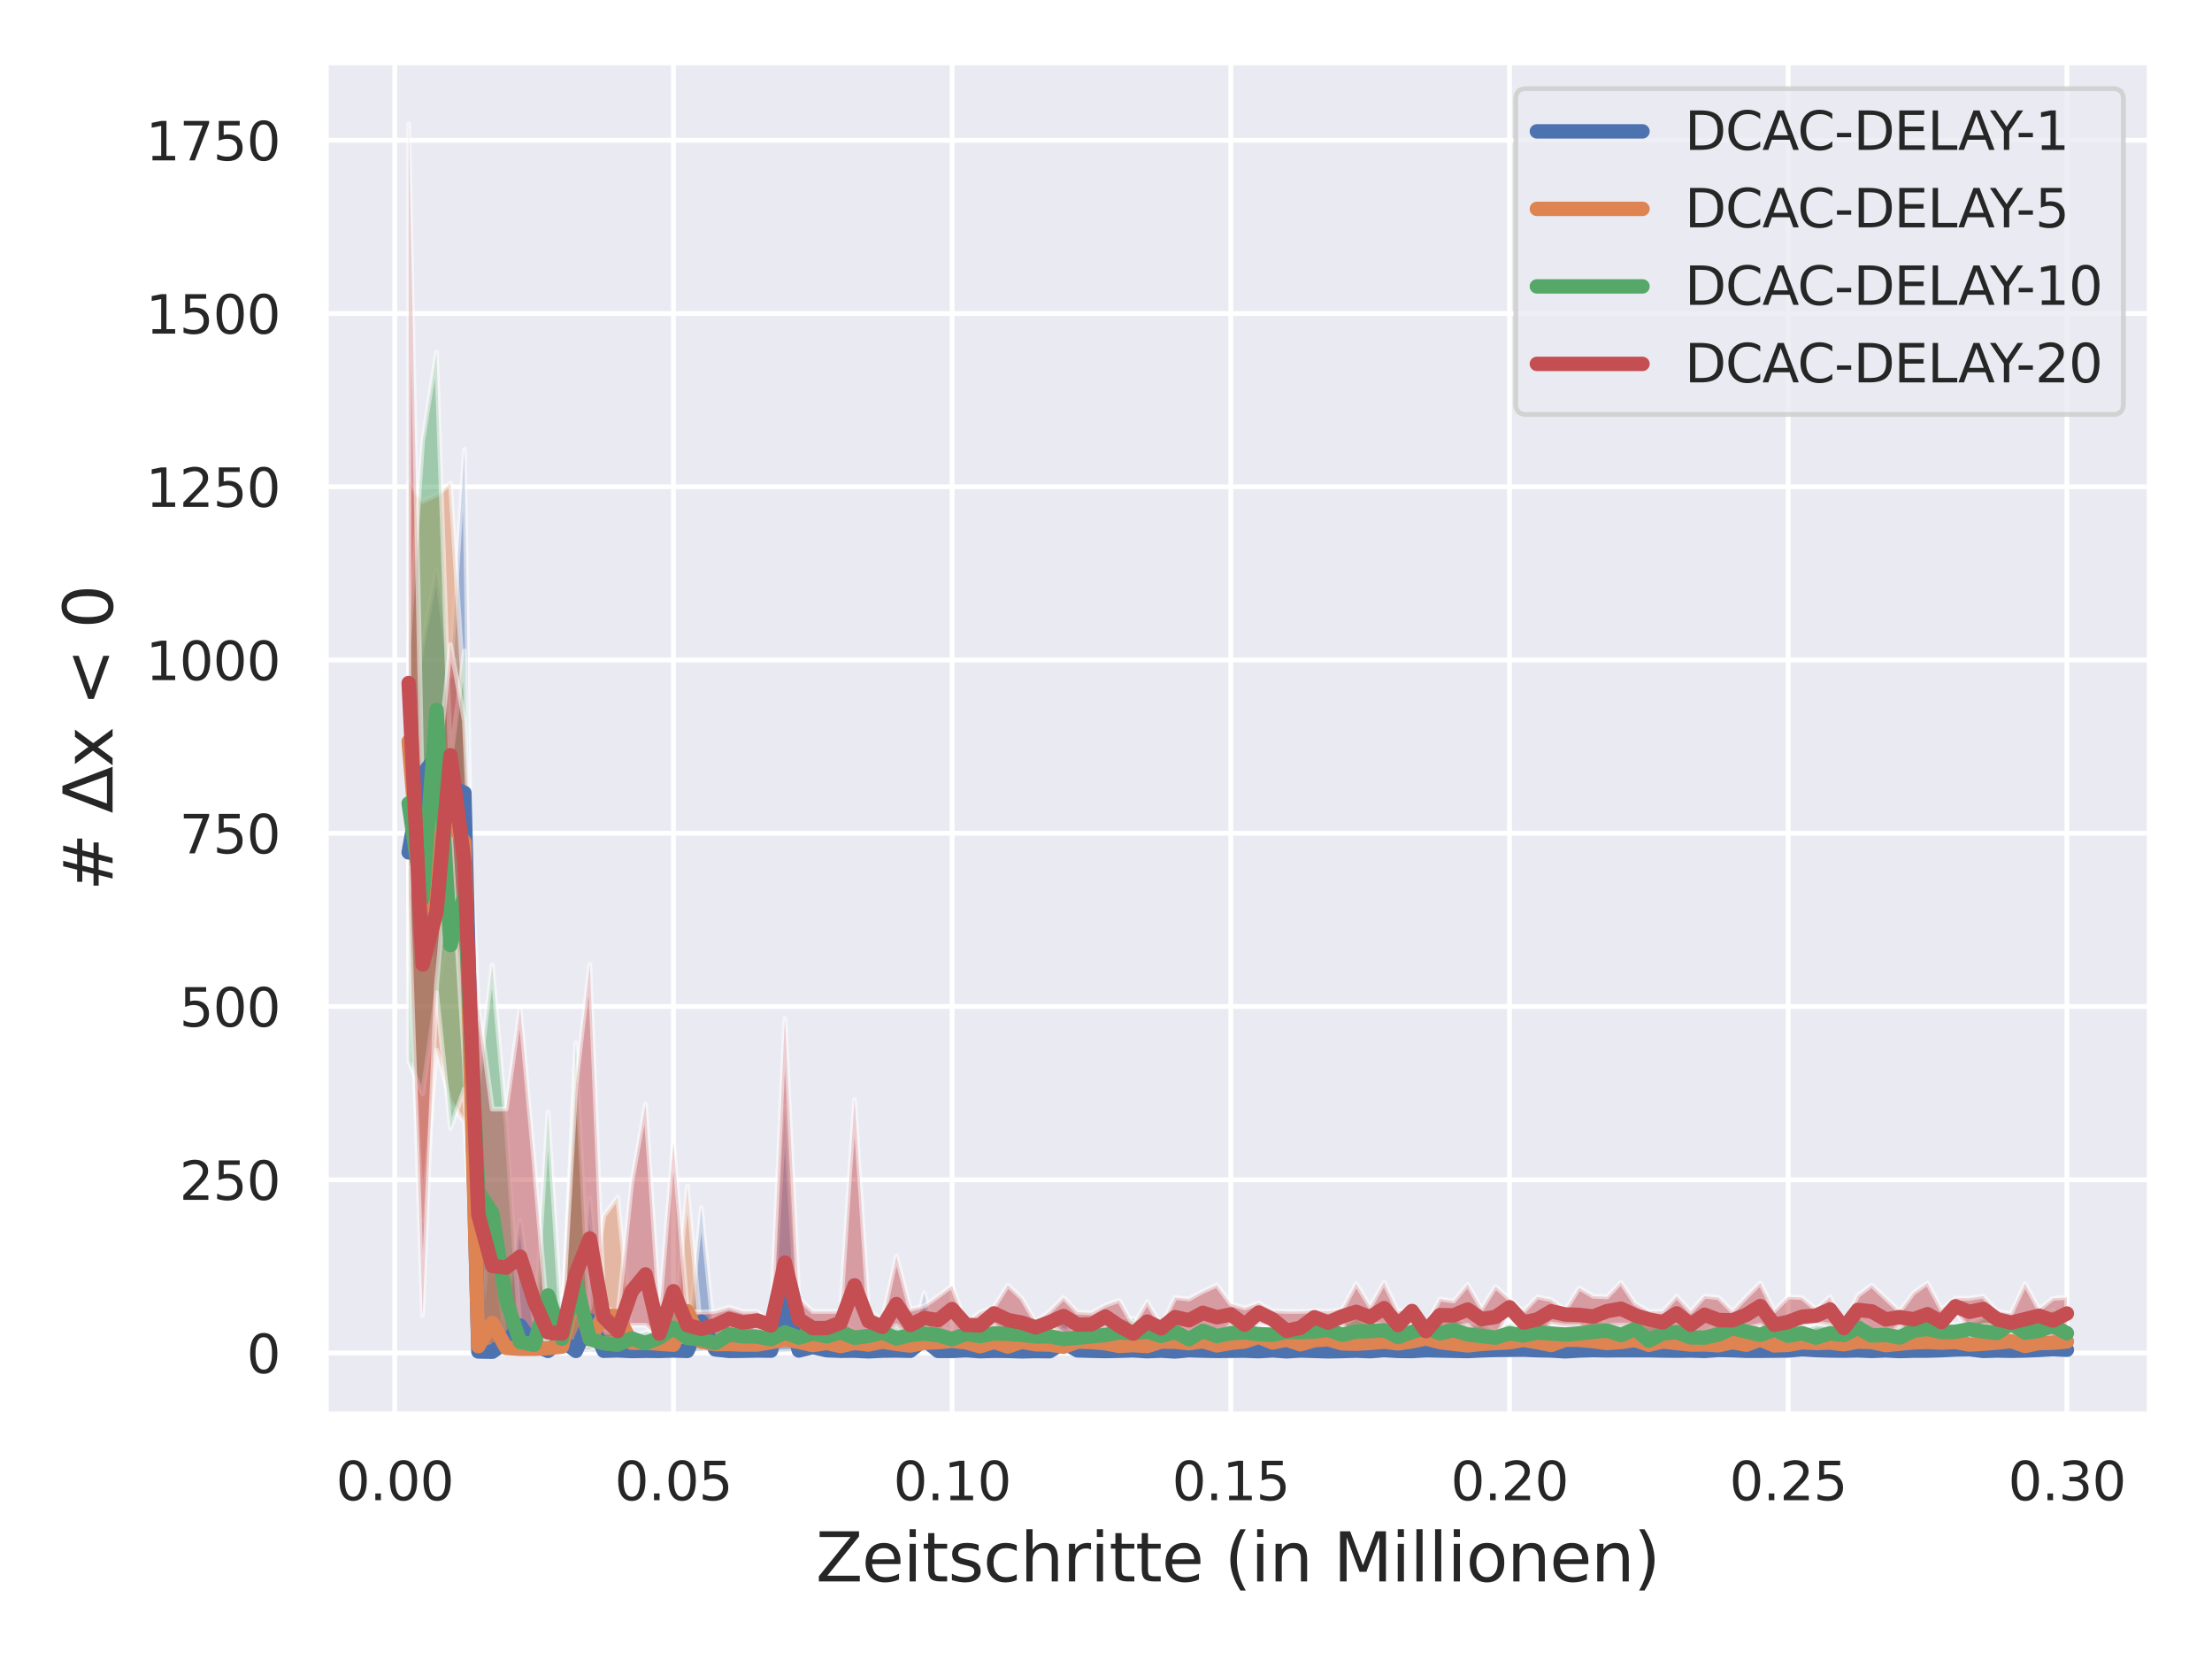<?xml version="1.0" encoding="utf-8" standalone="no"?>
<!DOCTYPE svg PUBLIC "-//W3C//DTD SVG 1.1//EN"
  "http://www.w3.org/Graphics/SVG/1.1/DTD/svg11.dtd">
<svg xmlns:xlink="http://www.w3.org/1999/xlink" width="460.8pt" height="345.6pt" viewBox="0 0 460.8 345.6" xmlns="http://www.w3.org/2000/svg" version="1.1">
 <defs>
  <style type="text/css">*{stroke-linejoin: round; stroke-linecap: butt}</style>
 </defs>
 <g id="figure_1">
  <g id="patch_1">
   <path d="M 0 345.6 
L 460.8 345.6 
L 460.8 0 
L 0 0 
z
" style="fill: #ffffff"/>
  </g>
  <g id="axes_1">
   <g id="patch_2">
    <path d="M 67.86 294.66 
L 447.84 294.66 
L 447.84 12.96 
L 67.86 12.96 
z
" style="fill: #eaeaf2"/>
   </g>
   <g id="matplotlib.axis_1">
    <g id="xtick_1">
     <g id="line2d_1">
      <path d="M 82.229 294.66 
L 82.229 12.96 
" clip-path="url(#pbe7bbb5319)" style="fill: none; stroke: #ffffff; stroke-linecap: round"/>
     </g>
     <g id="text_1">
      <!-- 0.00 -->
      <g style="fill: #262626" transform="translate(69.983 312.518)scale(0.11 -0.11)">
       <defs>
        <path id="DejaVuSans-30" d="M 2034 4250 
Q 1547 4250 1301 3770 
Q 1056 3291 1056 2328 
Q 1056 1369 1301 889 
Q 1547 409 2034 409 
Q 2525 409 2770 889 
Q 3016 1369 3016 2328 
Q 3016 3291 2770 3770 
Q 2525 4250 2034 4250 
z
M 2034 4750 
Q 2819 4750 3233 4129 
Q 3647 3509 3647 2328 
Q 3647 1150 3233 529 
Q 2819 -91 2034 -91 
Q 1250 -91 836 529 
Q 422 1150 422 2328 
Q 422 3509 836 4129 
Q 1250 4750 2034 4750 
z
" transform="scale(0.016)"/>
        <path id="DejaVuSans-2e" d="M 684 794 
L 1344 794 
L 1344 0 
L 684 0 
L 684 794 
z
" transform="scale(0.016)"/>
       </defs>
       <use xlink:href="#DejaVuSans-30"/>
       <use xlink:href="#DejaVuSans-2e" x="63.623"/>
       <use xlink:href="#DejaVuSans-30" x="95.41"/>
       <use xlink:href="#DejaVuSans-30" x="159.033"/>
      </g>
     </g>
    </g>
    <g id="xtick_2">
     <g id="line2d_2">
      <path d="M 140.286 294.66 
L 140.286 12.96 
" clip-path="url(#pbe7bbb5319)" style="fill: none; stroke: #ffffff; stroke-linecap: round"/>
     </g>
     <g id="text_2">
      <!-- 0.05 -->
      <g style="fill: #262626" transform="translate(128.039 312.518)scale(0.11 -0.11)">
       <defs>
        <path id="DejaVuSans-35" d="M 691 4666 
L 3169 4666 
L 3169 4134 
L 1269 4134 
L 1269 2991 
Q 1406 3038 1543 3061 
Q 1681 3084 1819 3084 
Q 2600 3084 3056 2656 
Q 3513 2228 3513 1497 
Q 3513 744 3044 326 
Q 2575 -91 1722 -91 
Q 1428 -91 1123 -41 
Q 819 9 494 109 
L 494 744 
Q 775 591 1075 516 
Q 1375 441 1709 441 
Q 2250 441 2565 725 
Q 2881 1009 2881 1497 
Q 2881 1984 2565 2268 
Q 2250 2553 1709 2553 
Q 1456 2553 1204 2497 
Q 953 2441 691 2322 
L 691 4666 
z
" transform="scale(0.016)"/>
       </defs>
       <use xlink:href="#DejaVuSans-30"/>
       <use xlink:href="#DejaVuSans-2e" x="63.623"/>
       <use xlink:href="#DejaVuSans-30" x="95.41"/>
       <use xlink:href="#DejaVuSans-35" x="159.033"/>
      </g>
     </g>
    </g>
    <g id="xtick_3">
     <g id="line2d_3">
      <path d="M 198.342 294.66 
L 198.342 12.96 
" clip-path="url(#pbe7bbb5319)" style="fill: none; stroke: #ffffff; stroke-linecap: round"/>
     </g>
     <g id="text_3">
      <!-- 0.10 -->
      <g style="fill: #262626" transform="translate(186.096 312.518)scale(0.11 -0.11)">
       <defs>
        <path id="DejaVuSans-31" d="M 794 531 
L 1825 531 
L 1825 4091 
L 703 3866 
L 703 4441 
L 1819 4666 
L 2450 4666 
L 2450 531 
L 3481 531 
L 3481 0 
L 794 0 
L 794 531 
z
" transform="scale(0.016)"/>
       </defs>
       <use xlink:href="#DejaVuSans-30"/>
       <use xlink:href="#DejaVuSans-2e" x="63.623"/>
       <use xlink:href="#DejaVuSans-31" x="95.41"/>
       <use xlink:href="#DejaVuSans-30" x="159.033"/>
      </g>
     </g>
    </g>
    <g id="xtick_4">
     <g id="line2d_4">
      <path d="M 256.399 294.66 
L 256.399 12.96 
" clip-path="url(#pbe7bbb5319)" style="fill: none; stroke: #ffffff; stroke-linecap: round"/>
     </g>
     <g id="text_4">
      <!-- 0.15 -->
      <g style="fill: #262626" transform="translate(244.152 312.518)scale(0.11 -0.11)">
       <use xlink:href="#DejaVuSans-30"/>
       <use xlink:href="#DejaVuSans-2e" x="63.623"/>
       <use xlink:href="#DejaVuSans-31" x="95.41"/>
       <use xlink:href="#DejaVuSans-35" x="159.033"/>
      </g>
     </g>
    </g>
    <g id="xtick_5">
     <g id="line2d_5">
      <path d="M 314.455 294.66 
L 314.455 12.96 
" clip-path="url(#pbe7bbb5319)" style="fill: none; stroke: #ffffff; stroke-linecap: round"/>
     </g>
     <g id="text_5">
      <!-- 0.20 -->
      <g style="fill: #262626" transform="translate(302.209 312.518)scale(0.11 -0.11)">
       <defs>
        <path id="DejaVuSans-32" d="M 1228 531 
L 3431 531 
L 3431 0 
L 469 0 
L 469 531 
Q 828 903 1448 1529 
Q 2069 2156 2228 2338 
Q 2531 2678 2651 2914 
Q 2772 3150 2772 3378 
Q 2772 3750 2511 3984 
Q 2250 4219 1831 4219 
Q 1534 4219 1204 4116 
Q 875 4013 500 3803 
L 500 4441 
Q 881 4594 1212 4672 
Q 1544 4750 1819 4750 
Q 2544 4750 2975 4387 
Q 3406 4025 3406 3419 
Q 3406 3131 3298 2873 
Q 3191 2616 2906 2266 
Q 2828 2175 2409 1742 
Q 1991 1309 1228 531 
z
" transform="scale(0.016)"/>
       </defs>
       <use xlink:href="#DejaVuSans-30"/>
       <use xlink:href="#DejaVuSans-2e" x="63.623"/>
       <use xlink:href="#DejaVuSans-32" x="95.41"/>
       <use xlink:href="#DejaVuSans-30" x="159.033"/>
      </g>
     </g>
    </g>
    <g id="xtick_6">
     <g id="line2d_6">
      <path d="M 372.512 294.66 
L 372.512 12.96 
" clip-path="url(#pbe7bbb5319)" style="fill: none; stroke: #ffffff; stroke-linecap: round"/>
     </g>
     <g id="text_6">
      <!-- 0.25 -->
      <g style="fill: #262626" transform="translate(360.266 312.518)scale(0.11 -0.11)">
       <use xlink:href="#DejaVuSans-30"/>
       <use xlink:href="#DejaVuSans-2e" x="63.623"/>
       <use xlink:href="#DejaVuSans-32" x="95.41"/>
       <use xlink:href="#DejaVuSans-35" x="159.033"/>
      </g>
     </g>
    </g>
    <g id="xtick_7">
     <g id="line2d_7">
      <path d="M 430.568 294.66 
L 430.568 12.96 
" clip-path="url(#pbe7bbb5319)" style="fill: none; stroke: #ffffff; stroke-linecap: round"/>
     </g>
     <g id="text_7">
      <!-- 0.30 -->
      <g style="fill: #262626" transform="translate(418.322 312.518)scale(0.11 -0.11)">
       <defs>
        <path id="DejaVuSans-33" d="M 2597 2516 
Q 3050 2419 3304 2112 
Q 3559 1806 3559 1356 
Q 3559 666 3084 287 
Q 2609 -91 1734 -91 
Q 1441 -91 1130 -33 
Q 819 25 488 141 
L 488 750 
Q 750 597 1062 519 
Q 1375 441 1716 441 
Q 2309 441 2620 675 
Q 2931 909 2931 1356 
Q 2931 1769 2642 2001 
Q 2353 2234 1838 2234 
L 1294 2234 
L 1294 2753 
L 1863 2753 
Q 2328 2753 2575 2939 
Q 2822 3125 2822 3475 
Q 2822 3834 2567 4026 
Q 2313 4219 1838 4219 
Q 1578 4219 1281 4162 
Q 984 4106 628 3988 
L 628 4550 
Q 988 4650 1302 4700 
Q 1616 4750 1894 4750 
Q 2613 4750 3031 4423 
Q 3450 4097 3450 3541 
Q 3450 3153 3228 2886 
Q 3006 2619 2597 2516 
z
" transform="scale(0.016)"/>
       </defs>
       <use xlink:href="#DejaVuSans-30"/>
       <use xlink:href="#DejaVuSans-2e" x="63.623"/>
       <use xlink:href="#DejaVuSans-33" x="95.41"/>
       <use xlink:href="#DejaVuSans-30" x="159.033"/>
      </g>
     </g>
    </g>
    <g id="text_8">
     <!-- Zeitschritte (in Millionen) -->
     <g style="fill: #262626" transform="translate(169.935 329.444)scale(0.14 -0.14)">
      <defs>
       <path id="DejaVuSans-5a" d="M 359 4666 
L 4025 4666 
L 4025 4184 
L 1075 531 
L 4097 531 
L 4097 0 
L 288 0 
L 288 481 
L 3238 4134 
L 359 4134 
L 359 4666 
z
" transform="scale(0.016)"/>
       <path id="DejaVuSans-65" d="M 3597 1894 
L 3597 1613 
L 953 1613 
Q 991 1019 1311 708 
Q 1631 397 2203 397 
Q 2534 397 2845 478 
Q 3156 559 3463 722 
L 3463 178 
Q 3153 47 2828 -22 
Q 2503 -91 2169 -91 
Q 1331 -91 842 396 
Q 353 884 353 1716 
Q 353 2575 817 3079 
Q 1281 3584 2069 3584 
Q 2775 3584 3186 3129 
Q 3597 2675 3597 1894 
z
M 3022 2063 
Q 3016 2534 2758 2815 
Q 2500 3097 2075 3097 
Q 1594 3097 1305 2825 
Q 1016 2553 972 2059 
L 3022 2063 
z
" transform="scale(0.016)"/>
       <path id="DejaVuSans-69" d="M 603 3500 
L 1178 3500 
L 1178 0 
L 603 0 
L 603 3500 
z
M 603 4863 
L 1178 4863 
L 1178 4134 
L 603 4134 
L 603 4863 
z
" transform="scale(0.016)"/>
       <path id="DejaVuSans-74" d="M 1172 4494 
L 1172 3500 
L 2356 3500 
L 2356 3053 
L 1172 3053 
L 1172 1153 
Q 1172 725 1289 603 
Q 1406 481 1766 481 
L 2356 481 
L 2356 0 
L 1766 0 
Q 1100 0 847 248 
Q 594 497 594 1153 
L 594 3053 
L 172 3053 
L 172 3500 
L 594 3500 
L 594 4494 
L 1172 4494 
z
" transform="scale(0.016)"/>
       <path id="DejaVuSans-73" d="M 2834 3397 
L 2834 2853 
Q 2591 2978 2328 3040 
Q 2066 3103 1784 3103 
Q 1356 3103 1142 2972 
Q 928 2841 928 2578 
Q 928 2378 1081 2264 
Q 1234 2150 1697 2047 
L 1894 2003 
Q 2506 1872 2764 1633 
Q 3022 1394 3022 966 
Q 3022 478 2636 193 
Q 2250 -91 1575 -91 
Q 1294 -91 989 -36 
Q 684 19 347 128 
L 347 722 
Q 666 556 975 473 
Q 1284 391 1588 391 
Q 1994 391 2212 530 
Q 2431 669 2431 922 
Q 2431 1156 2273 1281 
Q 2116 1406 1581 1522 
L 1381 1569 
Q 847 1681 609 1914 
Q 372 2147 372 2553 
Q 372 3047 722 3315 
Q 1072 3584 1716 3584 
Q 2034 3584 2315 3537 
Q 2597 3491 2834 3397 
z
" transform="scale(0.016)"/>
       <path id="DejaVuSans-63" d="M 3122 3366 
L 3122 2828 
Q 2878 2963 2633 3030 
Q 2388 3097 2138 3097 
Q 1578 3097 1268 2742 
Q 959 2388 959 1747 
Q 959 1106 1268 751 
Q 1578 397 2138 397 
Q 2388 397 2633 464 
Q 2878 531 3122 666 
L 3122 134 
Q 2881 22 2623 -34 
Q 2366 -91 2075 -91 
Q 1284 -91 818 406 
Q 353 903 353 1747 
Q 353 2603 823 3093 
Q 1294 3584 2113 3584 
Q 2378 3584 2631 3529 
Q 2884 3475 3122 3366 
z
" transform="scale(0.016)"/>
       <path id="DejaVuSans-68" d="M 3513 2113 
L 3513 0 
L 2938 0 
L 2938 2094 
Q 2938 2591 2744 2837 
Q 2550 3084 2163 3084 
Q 1697 3084 1428 2787 
Q 1159 2491 1159 1978 
L 1159 0 
L 581 0 
L 581 4863 
L 1159 4863 
L 1159 2956 
Q 1366 3272 1645 3428 
Q 1925 3584 2291 3584 
Q 2894 3584 3203 3211 
Q 3513 2838 3513 2113 
z
" transform="scale(0.016)"/>
       <path id="DejaVuSans-72" d="M 2631 2963 
Q 2534 3019 2420 3045 
Q 2306 3072 2169 3072 
Q 1681 3072 1420 2755 
Q 1159 2438 1159 1844 
L 1159 0 
L 581 0 
L 581 3500 
L 1159 3500 
L 1159 2956 
Q 1341 3275 1631 3429 
Q 1922 3584 2338 3584 
Q 2397 3584 2469 3576 
Q 2541 3569 2628 3553 
L 2631 2963 
z
" transform="scale(0.016)"/>
       <path id="DejaVuSans-20" transform="scale(0.016)"/>
       <path id="DejaVuSans-28" d="M 1984 4856 
Q 1566 4138 1362 3434 
Q 1159 2731 1159 2009 
Q 1159 1288 1364 580 
Q 1569 -128 1984 -844 
L 1484 -844 
Q 1016 -109 783 600 
Q 550 1309 550 2009 
Q 550 2706 781 3412 
Q 1013 4119 1484 4856 
L 1984 4856 
z
" transform="scale(0.016)"/>
       <path id="DejaVuSans-6e" d="M 3513 2113 
L 3513 0 
L 2938 0 
L 2938 2094 
Q 2938 2591 2744 2837 
Q 2550 3084 2163 3084 
Q 1697 3084 1428 2787 
Q 1159 2491 1159 1978 
L 1159 0 
L 581 0 
L 581 3500 
L 1159 3500 
L 1159 2956 
Q 1366 3272 1645 3428 
Q 1925 3584 2291 3584 
Q 2894 3584 3203 3211 
Q 3513 2838 3513 2113 
z
" transform="scale(0.016)"/>
       <path id="DejaVuSans-4d" d="M 628 4666 
L 1569 4666 
L 2759 1491 
L 3956 4666 
L 4897 4666 
L 4897 0 
L 4281 0 
L 4281 4097 
L 3078 897 
L 2444 897 
L 1241 4097 
L 1241 0 
L 628 0 
L 628 4666 
z
" transform="scale(0.016)"/>
       <path id="DejaVuSans-6c" d="M 603 4863 
L 1178 4863 
L 1178 0 
L 603 0 
L 603 4863 
z
" transform="scale(0.016)"/>
       <path id="DejaVuSans-6f" d="M 1959 3097 
Q 1497 3097 1228 2736 
Q 959 2375 959 1747 
Q 959 1119 1226 758 
Q 1494 397 1959 397 
Q 2419 397 2687 759 
Q 2956 1122 2956 1747 
Q 2956 2369 2687 2733 
Q 2419 3097 1959 3097 
z
M 1959 3584 
Q 2709 3584 3137 3096 
Q 3566 2609 3566 1747 
Q 3566 888 3137 398 
Q 2709 -91 1959 -91 
Q 1206 -91 779 398 
Q 353 888 353 1747 
Q 353 2609 779 3096 
Q 1206 3584 1959 3584 
z
" transform="scale(0.016)"/>
       <path id="DejaVuSans-29" d="M 513 4856 
L 1013 4856 
Q 1481 4119 1714 3412 
Q 1947 2706 1947 2009 
Q 1947 1309 1714 600 
Q 1481 -109 1013 -844 
L 513 -844 
Q 928 -128 1133 580 
Q 1338 1288 1338 2009 
Q 1338 2731 1133 3434 
Q 928 4138 513 4856 
z
" transform="scale(0.016)"/>
      </defs>
      <use xlink:href="#DejaVuSans-5a"/>
      <use xlink:href="#DejaVuSans-65" x="68.506"/>
      <use xlink:href="#DejaVuSans-69" x="130.029"/>
      <use xlink:href="#DejaVuSans-74" x="157.812"/>
      <use xlink:href="#DejaVuSans-73" x="197.021"/>
      <use xlink:href="#DejaVuSans-63" x="249.121"/>
      <use xlink:href="#DejaVuSans-68" x="304.102"/>
      <use xlink:href="#DejaVuSans-72" x="367.48"/>
      <use xlink:href="#DejaVuSans-69" x="408.594"/>
      <use xlink:href="#DejaVuSans-74" x="436.377"/>
      <use xlink:href="#DejaVuSans-74" x="475.586"/>
      <use xlink:href="#DejaVuSans-65" x="514.795"/>
      <use xlink:href="#DejaVuSans-20" x="576.318"/>
      <use xlink:href="#DejaVuSans-28" x="608.105"/>
      <use xlink:href="#DejaVuSans-69" x="647.119"/>
      <use xlink:href="#DejaVuSans-6e" x="674.902"/>
      <use xlink:href="#DejaVuSans-20" x="738.281"/>
      <use xlink:href="#DejaVuSans-4d" x="770.068"/>
      <use xlink:href="#DejaVuSans-69" x="856.348"/>
      <use xlink:href="#DejaVuSans-6c" x="884.131"/>
      <use xlink:href="#DejaVuSans-6c" x="911.914"/>
      <use xlink:href="#DejaVuSans-69" x="939.697"/>
      <use xlink:href="#DejaVuSans-6f" x="967.48"/>
      <use xlink:href="#DejaVuSans-6e" x="1028.662"/>
      <use xlink:href="#DejaVuSans-65" x="1092.041"/>
      <use xlink:href="#DejaVuSans-6e" x="1153.564"/>
      <use xlink:href="#DejaVuSans-29" x="1216.943"/>
     </g>
    </g>
   </g>
   <g id="matplotlib.axis_2">
    <g id="ytick_1">
     <g id="line2d_8">
      <path d="M 67.86 281.855 
L 447.84 281.855 
" clip-path="url(#pbe7bbb5319)" style="fill: none; stroke: #ffffff; stroke-linecap: round"/>
     </g>
     <g id="text_9">
      <!-- 0 -->
      <g style="fill: #262626" transform="translate(51.361 286.035)scale(0.11 -0.11)">
       <use xlink:href="#DejaVuSans-30"/>
      </g>
     </g>
    </g>
    <g id="ytick_2">
     <g id="line2d_9">
      <path d="M 67.86 245.766 
L 447.84 245.766 
" clip-path="url(#pbe7bbb5319)" style="fill: none; stroke: #ffffff; stroke-linecap: round"/>
     </g>
     <g id="text_10">
      <!-- 250 -->
      <g style="fill: #262626" transform="translate(37.364 249.945)scale(0.11 -0.11)">
       <use xlink:href="#DejaVuSans-32"/>
       <use xlink:href="#DejaVuSans-35" x="63.623"/>
       <use xlink:href="#DejaVuSans-30" x="127.246"/>
      </g>
     </g>
    </g>
    <g id="ytick_3">
     <g id="line2d_10">
      <path d="M 67.86 209.677 
L 447.84 209.677 
" clip-path="url(#pbe7bbb5319)" style="fill: none; stroke: #ffffff; stroke-linecap: round"/>
     </g>
     <g id="text_11">
      <!-- 500 -->
      <g style="fill: #262626" transform="translate(37.364 213.856)scale(0.11 -0.11)">
       <use xlink:href="#DejaVuSans-35"/>
       <use xlink:href="#DejaVuSans-30" x="63.623"/>
       <use xlink:href="#DejaVuSans-30" x="127.246"/>
      </g>
     </g>
    </g>
    <g id="ytick_4">
     <g id="line2d_11">
      <path d="M 67.86 173.587 
L 447.84 173.587 
" clip-path="url(#pbe7bbb5319)" style="fill: none; stroke: #ffffff; stroke-linecap: round"/>
     </g>
     <g id="text_12">
      <!-- 750 -->
      <g style="fill: #262626" transform="translate(37.364 177.766)scale(0.11 -0.11)">
       <defs>
        <path id="DejaVuSans-37" d="M 525 4666 
L 3525 4666 
L 3525 4397 
L 1831 0 
L 1172 0 
L 2766 4134 
L 525 4134 
L 525 4666 
z
" transform="scale(0.016)"/>
       </defs>
       <use xlink:href="#DejaVuSans-37"/>
       <use xlink:href="#DejaVuSans-35" x="63.623"/>
       <use xlink:href="#DejaVuSans-30" x="127.246"/>
      </g>
     </g>
    </g>
    <g id="ytick_5">
     <g id="line2d_12">
      <path d="M 67.86 137.498 
L 447.84 137.498 
" clip-path="url(#pbe7bbb5319)" style="fill: none; stroke: #ffffff; stroke-linecap: round"/>
     </g>
     <g id="text_13">
      <!-- 1000 -->
      <g style="fill: #262626" transform="translate(30.365 141.677)scale(0.11 -0.11)">
       <use xlink:href="#DejaVuSans-31"/>
       <use xlink:href="#DejaVuSans-30" x="63.623"/>
       <use xlink:href="#DejaVuSans-30" x="127.246"/>
       <use xlink:href="#DejaVuSans-30" x="190.869"/>
      </g>
     </g>
    </g>
    <g id="ytick_6">
     <g id="line2d_13">
      <path d="M 67.86 101.408 
L 447.84 101.408 
" clip-path="url(#pbe7bbb5319)" style="fill: none; stroke: #ffffff; stroke-linecap: round"/>
     </g>
     <g id="text_14">
      <!-- 1250 -->
      <g style="fill: #262626" transform="translate(30.365 105.587)scale(0.11 -0.11)">
       <use xlink:href="#DejaVuSans-31"/>
       <use xlink:href="#DejaVuSans-32" x="63.623"/>
       <use xlink:href="#DejaVuSans-35" x="127.246"/>
       <use xlink:href="#DejaVuSans-30" x="190.869"/>
      </g>
     </g>
    </g>
    <g id="ytick_7">
     <g id="line2d_14">
      <path d="M 67.86 65.319 
L 447.84 65.319 
" clip-path="url(#pbe7bbb5319)" style="fill: none; stroke: #ffffff; stroke-linecap: round"/>
     </g>
     <g id="text_15">
      <!-- 1500 -->
      <g style="fill: #262626" transform="translate(30.365 69.498)scale(0.11 -0.11)">
       <use xlink:href="#DejaVuSans-31"/>
       <use xlink:href="#DejaVuSans-35" x="63.623"/>
       <use xlink:href="#DejaVuSans-30" x="127.246"/>
       <use xlink:href="#DejaVuSans-30" x="190.869"/>
      </g>
     </g>
    </g>
    <g id="ytick_8">
     <g id="line2d_15">
      <path d="M 67.86 29.229 
L 447.84 29.229 
" clip-path="url(#pbe7bbb5319)" style="fill: none; stroke: #ffffff; stroke-linecap: round"/>
     </g>
     <g id="text_16">
      <!-- 1750 -->
      <g style="fill: #262626" transform="translate(30.365 33.408)scale(0.11 -0.11)">
       <use xlink:href="#DejaVuSans-31"/>
       <use xlink:href="#DejaVuSans-37" x="63.623"/>
       <use xlink:href="#DejaVuSans-35" x="127.246"/>
       <use xlink:href="#DejaVuSans-30" x="190.869"/>
      </g>
     </g>
    </g>
    <g id="text_17">
     <!-- # Δx &lt; 0 -->
     <g style="fill: #262626" transform="translate(23.453 185.601)rotate(-90)scale(0.14 -0.14)">
      <defs>
       <path id="DejaVuSans-23" d="M 3272 2816 
L 2363 2816 
L 2100 1772 
L 3016 1772 
L 3272 2816 
z
M 2803 4594 
L 2478 3297 
L 3391 3297 
L 3719 4594 
L 4219 4594 
L 3897 3297 
L 4872 3297 
L 4872 2816 
L 3775 2816 
L 3519 1772 
L 4513 1772 
L 4513 1294 
L 3397 1294 
L 3072 0 
L 2572 0 
L 2894 1294 
L 1978 1294 
L 1656 0 
L 1153 0 
L 1478 1294 
L 494 1294 
L 494 1772 
L 1594 1772 
L 1856 2816 
L 850 2816 
L 850 3297 
L 1978 3297 
L 2297 4594 
L 2803 4594 
z
" transform="scale(0.016)"/>
       <path id="DejaVuSans-394" d="M 2188 4044 
L 906 525 
L 3472 525 
L 2188 4044 
z
M 50 0 
L 1831 4666 
L 2547 4666 
L 4325 0 
L 50 0 
z
" transform="scale(0.016)"/>
       <path id="DejaVuSans-78" d="M 3513 3500 
L 2247 1797 
L 3578 0 
L 2900 0 
L 1881 1375 
L 863 0 
L 184 0 
L 1544 1831 
L 300 3500 
L 978 3500 
L 1906 2253 
L 2834 3500 
L 3513 3500 
z
" transform="scale(0.016)"/>
       <path id="DejaVuSans-3c" d="M 4684 3150 
L 1459 2003 
L 4684 863 
L 4684 294 
L 678 1747 
L 678 2266 
L 4684 3719 
L 4684 3150 
z
" transform="scale(0.016)"/>
      </defs>
      <use xlink:href="#DejaVuSans-23"/>
      <use xlink:href="#DejaVuSans-20" x="83.789"/>
      <use xlink:href="#DejaVuSans-394" x="115.576"/>
      <use xlink:href="#DejaVuSans-78" x="183.984"/>
      <use xlink:href="#DejaVuSans-20" x="243.164"/>
      <use xlink:href="#DejaVuSans-3c" x="274.951"/>
      <use xlink:href="#DejaVuSans-20" x="358.74"/>
      <use xlink:href="#DejaVuSans-30" x="390.527"/>
     </g>
    </g>
   </g>
   <g id="PolyCollection_1">
    <defs>
     <path id="m782dc5c9d1" d="M 85.132 -136.79 
L 85.132 -192.512 
L 88.035 -211.423 
L 90.937 -226.869 
L 93.84 -204.782 
L 96.743 -251.987 
L 99.646 -64.178 
L 102.549 -64.178 
L 105.452 -73.417 
L 108.354 -91.461 
L 111.257 -70.529 
L 114.16 -64.322 
L 117.063 -75.726 
L 119.966 -64.466 
L 122.869 -96.081 
L 125.771 -64.466 
L 128.674 -64.611 
L 131.577 -64.466 
L 134.48 -64.322 
L 137.383 -64.466 
L 140.286 -64.755 
L 143.188 -64.322 
L 146.091 -94.06 
L 148.994 -64.755 
L 151.897 -64.178 
L 154.8 -64.322 
L 157.702 -64.466 
L 160.605 -64.755 
L 163.508 -115.28 
L 166.411 -64.466 
L 169.314 -67.931 
L 172.217 -64.611 
L 175.119 -64.611 
L 178.022 -64.466 
L 180.925 -64.178 
L 183.828 -64.466 
L 186.731 -64.466 
L 189.634 -64.466 
L 192.536 -76.304 
L 195.439 -64.322 
L 198.342 -64.322 
L 201.245 -64.611 
L 204.148 -64.322 
L 207.051 -64.466 
L 209.953 -64.611 
L 212.856 -64.466 
L 215.759 -64.322 
L 218.662 -64.322 
L 221.565 -72.406 
L 224.467 -64.466 
L 227.37 -64.322 
L 230.273 -64.322 
L 233.176 -64.466 
L 236.079 -64.466 
L 238.982 -64.322 
L 241.884 -64.322 
L 244.787 -64.466 
L 247.69 -64.466 
L 250.593 -64.322 
L 253.496 -64.611 
L 256.399 -64.466 
L 259.301 -64.466 
L 262.204 -64.322 
L 265.107 -64.755 
L 268.01 -64.322 
L 270.913 -64.466 
L 273.816 -64.322 
L 276.718 -64.322 
L 279.621 -64.322 
L 282.524 -64.611 
L 285.427 -64.178 
L 288.33 -64.466 
L 291.233 -64.611 
L 294.135 -64.611 
L 297.038 -64.611 
L 299.941 -64.899 
L 302.844 -64.466 
L 305.747 -64.466 
L 308.649 -64.466 
L 311.552 -64.755 
L 314.455 -64.755 
L 317.358 -64.611 
L 320.261 -64.755 
L 323.164 -64.611 
L 326.066 -64.322 
L 328.969 -64.466 
L 331.872 -65.044 
L 334.775 -64.611 
L 337.678 -64.611 
L 340.581 -64.899 
L 343.483 -64.466 
L 346.386 -64.466 
L 349.289 -64.611 
L 352.192 -64.755 
L 355.095 -64.322 
L 357.998 -64.755 
L 360.9 -64.322 
L 363.803 -64.466 
L 366.706 -64.322 
L 369.609 -64.611 
L 372.512 -64.611 
L 375.414 -65.332 
L 378.317 -64.611 
L 381.22 -64.611 
L 384.123 -64.466 
L 387.026 -64.611 
L 389.929 -64.466 
L 392.831 -64.611 
L 395.734 -64.466 
L 398.637 -64.322 
L 401.54 -64.322 
L 404.443 -64.755 
L 407.346 -65.044 
L 410.248 -64.899 
L 413.151 -64.322 
L 416.054 -64.466 
L 418.957 -64.466 
L 421.86 -64.466 
L 424.763 -64.611 
L 427.665 -64.899 
L 430.568 -64.755 
L 430.568 -64.178 
L 430.568 -64.178 
L 427.665 -64.322 
L 424.763 -64.178 
L 421.86 -64.033 
L 418.957 -64.033 
L 416.054 -63.889 
L 413.151 -64.033 
L 410.248 -64.322 
L 407.346 -64.033 
L 404.443 -64.178 
L 401.54 -64.033 
L 398.637 -64.033 
L 395.734 -63.745 
L 392.831 -64.033 
L 389.929 -64.033 
L 387.026 -63.889 
L 384.123 -64.033 
L 381.22 -64.033 
L 378.317 -64.178 
L 375.414 -64.178 
L 372.512 -64.033 
L 369.609 -64.033 
L 366.706 -64.033 
L 363.803 -64.033 
L 360.9 -64.322 
L 357.998 -64.033 
L 355.095 -63.889 
L 352.192 -63.889 
L 349.289 -64.033 
L 346.386 -64.178 
L 343.483 -64.178 
L 340.581 -64.178 
L 337.678 -64.033 
L 334.775 -64.033 
L 331.872 -64.033 
L 328.969 -64.033 
L 326.066 -63.889 
L 323.164 -64.033 
L 320.261 -64.178 
L 317.358 -64.178 
L 314.455 -64.178 
L 311.552 -64.178 
L 308.649 -64.033 
L 305.747 -63.889 
L 302.844 -64.033 
L 299.941 -63.889 
L 297.038 -64.033 
L 294.135 -63.889 
L 291.233 -64.033 
L 288.33 -64.178 
L 285.427 -64.033 
L 282.524 -64.033 
L 279.621 -64.033 
L 276.718 -63.889 
L 273.816 -64.033 
L 270.913 -64.178 
L 268.01 -63.889 
L 265.107 -64.033 
L 262.204 -63.889 
L 259.301 -64.178 
L 256.399 -64.033 
L 253.496 -63.889 
L 250.593 -64.033 
L 247.69 -64.178 
L 244.787 -63.889 
L 241.884 -64.033 
L 238.982 -63.889 
L 236.079 -64.033 
L 233.176 -64.033 
L 230.273 -63.889 
L 227.37 -64.178 
L 224.467 -64.178 
L 221.565 -64.033 
L 218.662 -64.033 
L 215.759 -64.033 
L 212.856 -63.889 
L 209.953 -63.889 
L 207.051 -64.033 
L 204.148 -64.033 
L 201.245 -64.033 
L 198.342 -63.889 
L 195.439 -64.033 
L 192.536 -64.033 
L 189.634 -64.033 
L 186.731 -64.033 
L 183.828 -64.033 
L 180.925 -63.889 
L 178.022 -64.033 
L 175.119 -63.889 
L 172.217 -64.033 
L 169.314 -64.033 
L 166.411 -64.178 
L 163.508 -64.033 
L 160.605 -64.033 
L 157.702 -63.889 
L 154.8 -64.033 
L 151.897 -64.178 
L 148.994 -64.322 
L 146.091 -64.178 
L 143.188 -64.033 
L 140.286 -64.033 
L 137.383 -63.889 
L 134.48 -64.033 
L 131.577 -64.033 
L 128.674 -64.033 
L 125.771 -64.033 
L 122.869 -64.033 
L 119.966 -64.033 
L 117.063 -64.033 
L 114.16 -64.033 
L 111.257 -64.178 
L 108.354 -63.889 
L 105.452 -63.889 
L 102.549 -63.889 
L 99.646 -64.033 
L 96.743 -140.687 
L 93.84 -154.257 
L 90.937 -138.955 
L 88.035 -168.26 
L 85.132 -136.79 
z
" style="stroke: #ffffff; stroke-opacity: 0.5"/>
    </defs>
    <g clip-path="url(#pbe7bbb5319)">
     <use xlink:href="#m782dc5c9d1" x="0" y="345.6" style="fill: #4c72b0; fill-opacity: 0.5; stroke: #ffffff; stroke-opacity: 0.5"/>
    </g>
   </g>
   <g id="PolyCollection_2">
    <defs>
     <path id="mce1496844f" d="M 85.132 -144.729 
L 85.132 -245.202 
L 88.035 -241.16 
L 90.937 -242.46 
L 93.84 -244.914 
L 96.743 -199.152 
L 99.646 -67.498 
L 102.549 -89.873 
L 105.452 -65.188 
L 108.354 -65.188 
L 111.257 -65.188 
L 114.16 -65.188 
L 117.063 -65.91 
L 119.966 -123.797 
L 122.869 -73.128 
L 125.771 -92.327 
L 128.674 -96.225 
L 131.577 -67.353 
L 134.48 -66.632 
L 137.383 -66.632 
L 140.286 -65.91 
L 143.188 -98.535 
L 146.091 -67.353 
L 148.994 -65.91 
L 151.897 -65.91 
L 154.8 -67.498 
L 157.702 -66.054 
L 160.605 -66.632 
L 163.508 -67.353 
L 166.411 -67.353 
L 169.314 -66.632 
L 172.217 -66.199 
L 175.119 -66.632 
L 178.022 -66.92 
L 180.925 -66.632 
L 183.828 -66.776 
L 186.731 -66.776 
L 189.634 -65.91 
L 192.536 -67.642 
L 195.439 -67.353 
L 198.342 -66.776 
L 201.245 -66.776 
L 204.148 -65.766 
L 207.051 -66.199 
L 209.953 -66.054 
L 212.856 -66.776 
L 215.759 -66.92 
L 218.662 -65.91 
L 221.565 -65.91 
L 224.467 -66.632 
L 227.37 -67.065 
L 230.273 -66.054 
L 233.176 -66.632 
L 236.079 -66.632 
L 238.982 -65.91 
L 241.884 -66.776 
L 244.787 -67.498 
L 247.69 -66.632 
L 250.593 -67.642 
L 253.496 -66.632 
L 256.399 -67.065 
L 259.301 -67.498 
L 262.204 -68.653 
L 265.107 -66.776 
L 268.01 -67.642 
L 270.913 -66.487 
L 273.816 -67.065 
L 276.718 -67.353 
L 279.621 -66.776 
L 282.524 -66.054 
L 285.427 -66.776 
L 288.33 -66.776 
L 291.233 -66.487 
L 294.135 -67.498 
L 297.038 -68.075 
L 299.941 -67.642 
L 302.844 -66.776 
L 305.747 -66.632 
L 308.649 -66.054 
L 311.552 -66.776 
L 314.455 -67.353 
L 317.358 -67.642 
L 320.261 -66.776 
L 323.164 -65.91 
L 326.066 -67.209 
L 328.969 -68.22 
L 331.872 -66.776 
L 334.775 -66.054 
L 337.678 -67.787 
L 340.581 -66.92 
L 343.483 -65.91 
L 346.386 -66.776 
L 349.289 -66.92 
L 352.192 -66.632 
L 355.095 -66.054 
L 357.998 -66.054 
L 360.9 -66.776 
L 363.803 -66.054 
L 366.706 -67.065 
L 369.609 -65.91 
L 372.512 -66.054 
L 375.414 -66.632 
L 378.317 -66.776 
L 381.22 -66.776 
L 384.123 -66.054 
L 387.026 -66.632 
L 389.929 -66.776 
L 392.831 -66.054 
L 395.734 -66.632 
L 398.637 -66.632 
L 401.54 -66.92 
L 404.443 -66.632 
L 407.346 -67.498 
L 410.248 -66.054 
L 413.151 -67.642 
L 416.054 -66.92 
L 418.957 -67.065 
L 421.86 -65.332 
L 424.763 -66.054 
L 427.665 -67.209 
L 430.568 -67.065 
L 430.568 -65.332 
L 430.568 -65.332 
L 427.665 -65.188 
L 424.763 -65.332 
L 421.86 -65.188 
L 418.957 -65.332 
L 416.054 -64.466 
L 413.151 -64.466 
L 410.248 -65.188 
L 407.346 -65.332 
L 404.443 -65.188 
L 401.54 -65.188 
L 398.637 -65.332 
L 395.734 -65.188 
L 392.831 -64.466 
L 389.929 -65.332 
L 387.026 -65.91 
L 384.123 -65.188 
L 381.22 -64.899 
L 378.317 -65.188 
L 375.414 -65.188 
L 372.512 -64.611 
L 369.609 -65.188 
L 366.706 -66.054 
L 363.803 -64.466 
L 360.9 -65.188 
L 357.998 -65.188 
L 355.095 -65.188 
L 352.192 -64.466 
L 349.289 -65.188 
L 346.386 -65.188 
L 343.483 -64.611 
L 340.581 -65.188 
L 337.678 -65.188 
L 334.775 -65.332 
L 331.872 -65.91 
L 328.969 -65.188 
L 326.066 -65.766 
L 323.164 -64.899 
L 320.261 -65.188 
L 317.358 -65.188 
L 314.455 -65.188 
L 311.552 -64.466 
L 308.649 -64.466 
L 305.747 -64.466 
L 302.844 -64.466 
L 299.941 -65.188 
L 297.038 -65.91 
L 294.135 -65.188 
L 291.233 -65.188 
L 288.33 -65.188 
L 285.427 -65.188 
L 282.524 -65.188 
L 279.621 -64.611 
L 276.718 -66.054 
L 273.816 -65.188 
L 270.913 -65.188 
L 268.01 -64.611 
L 265.107 -65.188 
L 262.204 -65.621 
L 259.301 -65.188 
L 256.399 -64.466 
L 253.496 -64.466 
L 250.593 -65.188 
L 247.69 -65.188 
L 244.787 -65.188 
L 241.884 -65.332 
L 238.982 -64.466 
L 236.079 -64.466 
L 233.176 -63.745 
L 230.273 -65.188 
L 227.37 -64.466 
L 224.467 -65.332 
L 221.565 -64.466 
L 218.662 -64.611 
L 215.759 -63.745 
L 212.856 -65.188 
L 209.953 -64.466 
L 207.051 -65.91 
L 204.148 -64.466 
L 201.245 -65.332 
L 198.342 -65.188 
L 195.439 -65.332 
L 192.536 -64.466 
L 189.634 -64.466 
L 186.731 -65.188 
L 183.828 -65.188 
L 180.925 -64.466 
L 178.022 -64.611 
L 175.119 -63.745 
L 172.217 -65.188 
L 169.314 -64.611 
L 166.411 -65.188 
L 163.508 -65.91 
L 160.605 -65.477 
L 157.702 -64.466 
L 154.8 -64.466 
L 151.897 -65.188 
L 148.994 -65.188 
L 146.091 -65.188 
L 143.188 -65.188 
L 140.286 -64.466 
L 137.383 -64.466 
L 134.48 -65.188 
L 131.577 -65.188 
L 128.674 -64.466 
L 125.771 -65.91 
L 122.869 -64.466 
L 119.966 -65.188 
L 117.063 -64.466 
L 114.16 -64.466 
L 111.257 -64.466 
L 108.354 -64.466 
L 105.452 -63.889 
L 102.549 -63.745 
L 99.646 -63.745 
L 96.743 -111.816 
L 93.84 -116.002 
L 90.937 -126.829 
L 88.035 -91.317 
L 85.132 -144.729 
z
" style="stroke: #ffffff; stroke-opacity: 0.5"/>
    </defs>
    <g clip-path="url(#pbe7bbb5319)">
     <use xlink:href="#mce1496844f" x="0" y="345.6" style="fill: #dd8452; fill-opacity: 0.5; stroke: #ffffff; stroke-opacity: 0.5"/>
    </g>
   </g>
   <g id="PolyCollection_3">
    <defs>
     <path id="m87aec1da8f" d="M 85.132 -124.519 
L 85.132 -211.278 
L 88.035 -253.72 
L 90.937 -272.197 
L 93.84 -187.026 
L 96.743 -209.979 
L 99.646 -120.044 
L 102.549 -144.585 
L 105.452 -111.527 
L 108.354 -68.075 
L 111.257 -66.632 
L 114.16 -113.981 
L 117.063 -68.075 
L 119.966 -128.417 
L 122.869 -68.075 
L 125.771 -68.075 
L 128.674 -68.075 
L 131.577 -67.209 
L 134.48 -68.075 
L 137.383 -68.075 
L 140.286 -76.592 
L 143.188 -68.075 
L 146.091 -68.075 
L 148.994 -66.632 
L 151.897 -68.508 
L 154.8 -68.075 
L 157.702 -68.075 
L 160.605 -69.519 
L 163.508 -69.519 
L 166.411 -69.663 
L 169.314 -69.663 
L 172.217 -68.075 
L 175.119 -70.962 
L 178.022 -68.075 
L 180.925 -68.075 
L 183.828 -69.519 
L 186.731 -69.519 
L 189.634 -68.22 
L 192.536 -69.519 
L 195.439 -69.519 
L 198.342 -68.075 
L 201.245 -68.075 
L 204.148 -68.364 
L 207.051 -68.22 
L 209.953 -69.519 
L 212.856 -68.075 
L 215.759 -69.519 
L 218.662 -69.519 
L 221.565 -68.364 
L 224.467 -68.075 
L 227.37 -68.22 
L 230.273 -70.962 
L 233.176 -70.674 
L 236.079 -70.962 
L 238.982 -69.519 
L 241.884 -69.808 
L 244.787 -69.519 
L 247.69 -68.075 
L 250.593 -69.519 
L 253.496 -68.22 
L 256.399 -69.519 
L 259.301 -68.075 
L 262.204 -68.508 
L 265.107 -69.663 
L 268.01 -69.808 
L 270.913 -69.663 
L 273.816 -69.519 
L 276.718 -69.952 
L 279.621 -69.519 
L 282.524 -71.251 
L 285.427 -69.663 
L 288.33 -69.808 
L 291.233 -68.797 
L 294.135 -69.519 
L 297.038 -69.663 
L 299.941 -69.663 
L 302.844 -71.251 
L 305.747 -69.519 
L 308.649 -69.808 
L 311.552 -68.22 
L 314.455 -69.808 
L 317.358 -68.653 
L 320.261 -70.385 
L 323.164 -69.519 
L 326.066 -68.22 
L 328.969 -68.364 
L 331.872 -71.251 
L 334.775 -69.663 
L 337.678 -69.952 
L 340.581 -69.952 
L 343.483 -69.519 
L 346.386 -69.519 
L 349.289 -69.519 
L 352.192 -68.22 
L 355.095 -68.075 
L 357.998 -69.808 
L 360.9 -69.519 
L 363.803 -69.519 
L 366.706 -68.22 
L 369.609 -69.519 
L 372.512 -68.22 
L 375.414 -68.364 
L 378.317 -69.519 
L 381.22 -69.663 
L 384.123 -68.075 
L 387.026 -71.396 
L 389.929 -68.508 
L 392.831 -68.075 
L 395.734 -69.663 
L 398.637 -69.663 
L 401.54 -71.107 
L 404.443 -69.519 
L 407.346 -69.663 
L 410.248 -69.808 
L 413.151 -71.251 
L 416.054 -70.962 
L 418.957 -71.107 
L 421.86 -69.663 
L 424.763 -70.529 
L 427.665 -72.695 
L 430.568 -69.519 
L 430.568 -66.776 
L 430.568 -66.776 
L 427.665 -68.075 
L 424.763 -66.776 
L 421.86 -65.477 
L 418.957 -68.075 
L 416.054 -66.632 
L 413.151 -65.188 
L 410.248 -68.075 
L 407.346 -66.632 
L 404.443 -66.632 
L 401.54 -66.632 
L 398.637 -66.632 
L 395.734 -65.188 
L 392.831 -66.632 
L 389.929 -66.632 
L 387.026 -68.075 
L 384.123 -66.632 
L 381.22 -66.632 
L 378.317 -65.188 
L 375.414 -66.776 
L 372.512 -66.632 
L 369.609 -67.642 
L 366.706 -66.632 
L 363.803 -67.065 
L 360.9 -68.075 
L 357.998 -65.188 
L 355.095 -65.188 
L 352.192 -66.632 
L 349.289 -66.632 
L 346.386 -65.188 
L 343.483 -65.188 
L 340.581 -66.632 
L 337.678 -65.477 
L 334.775 -66.632 
L 331.872 -65.188 
L 328.969 -66.487 
L 326.066 -66.632 
L 323.164 -66.632 
L 320.261 -65.188 
L 317.358 -65.188 
L 314.455 -66.632 
L 311.552 -65.188 
L 308.649 -65.188 
L 305.747 -66.632 
L 302.844 -65.332 
L 299.941 -66.632 
L 297.038 -66.632 
L 294.135 -66.632 
L 291.233 -65.188 
L 288.33 -66.632 
L 285.427 -66.776 
L 282.524 -66.632 
L 279.621 -65.188 
L 276.718 -66.776 
L 273.816 -67.065 
L 270.913 -66.776 
L 268.01 -66.632 
L 265.107 -66.632 
L 262.204 -66.632 
L 259.301 -67.931 
L 256.399 -66.632 
L 253.496 -65.188 
L 250.593 -68.075 
L 247.69 -65.188 
L 244.787 -66.632 
L 241.884 -65.188 
L 238.982 -67.209 
L 236.079 -65.188 
L 233.176 -65.188 
L 230.273 -65.188 
L 227.37 -65.188 
L 224.467 -65.188 
L 221.565 -63.745 
L 218.662 -65.188 
L 215.759 -65.188 
L 212.856 -66.632 
L 209.953 -66.632 
L 207.051 -66.632 
L 204.148 -66.632 
L 201.245 -66.632 
L 198.342 -63.745 
L 195.439 -66.343 
L 192.536 -66.632 
L 189.634 -66.487 
L 186.731 -65.332 
L 183.828 -66.632 
L 180.925 -65.188 
L 178.022 -65.188 
L 175.119 -66.632 
L 172.217 -66.632 
L 169.314 -65.188 
L 166.411 -65.188 
L 163.508 -66.632 
L 160.605 -65.188 
L 157.702 -66.632 
L 154.8 -65.188 
L 151.897 -66.632 
L 148.994 -63.889 
L 146.091 -65.044 
L 143.188 -65.188 
L 140.286 -65.332 
L 137.383 -65.332 
L 134.48 -65.188 
L 131.577 -66.632 
L 128.674 -63.745 
L 125.771 -63.745 
L 122.869 -65.332 
L 119.966 -65.188 
L 117.063 -65.188 
L 114.16 -65.188 
L 111.257 -63.745 
L 108.354 -65.188 
L 105.452 -63.745 
L 102.549 -65.188 
L 99.646 -65.188 
L 96.743 -118.745 
L 93.84 -110.517 
L 90.937 -138.811 
L 88.035 -117.734 
L 85.132 -124.519 
z
" style="stroke: #ffffff; stroke-opacity: 0.5"/>
    </defs>
    <g clip-path="url(#pbe7bbb5319)">
     <use xlink:href="#m87aec1da8f" x="0" y="345.6" style="fill: #55a868; fill-opacity: 0.5; stroke: #ffffff; stroke-opacity: 0.5"/>
    </g>
   </g>
   <g id="PolyCollection_4">
    <defs>
     <path id="m122dbdc894" d="M 85.132 -159.021 
L 85.132 -319.835 
L 88.035 -176.632 
L 90.937 -182.551 
L 93.84 -211.278 
L 96.743 -195.399 
L 99.646 -135.923 
L 102.549 -114.559 
L 105.452 -114.559 
L 108.354 -135.635 
L 111.257 -103.587 
L 114.16 -69.519 
L 117.063 -69.519 
L 119.966 -119.611 
L 122.869 -144.729 
L 125.771 -73.994 
L 128.674 -71.251 
L 131.577 -99.112 
L 134.48 -115.569 
L 137.383 -72.406 
L 140.286 -107.629 
L 143.188 -72.406 
L 146.091 -72.262 
L 148.994 -72.406 
L 151.897 -73.272 
L 154.8 -72.406 
L 157.702 -72.406 
L 160.605 -69.663 
L 163.508 -133.469 
L 166.411 -75.149 
L 169.314 -72.406 
L 172.217 -72.406 
L 175.119 -72.406 
L 178.022 -116.58 
L 180.925 -72.55 
L 183.828 -70.674 
L 186.731 -83.955 
L 189.634 -72.839 
L 192.536 -73.561 
L 195.439 -75.582 
L 198.342 -77.747 
L 201.245 -69.808 
L 204.148 -72.262 
L 207.051 -73.272 
L 209.953 -77.892 
L 212.856 -75.149 
L 215.759 -70.241 
L 218.662 -72.406 
L 221.565 -75.293 
L 224.467 -72.262 
L 227.37 -72.117 
L 230.273 -73.705 
L 233.176 -74.716 
L 236.079 -69.519 
L 238.982 -74.427 
L 241.884 -69.519 
L 244.787 -75.293 
L 247.69 -75.004 
L 250.593 -76.592 
L 253.496 -77.892 
L 256.399 -73.994 
L 259.301 -73.128 
L 262.204 -74.138 
L 265.107 -72.55 
L 268.01 -72.406 
L 270.913 -72.406 
L 273.816 -72.55 
L 276.718 -72.406 
L 279.621 -72.839 
L 282.524 -78.18 
L 285.427 -73.417 
L 288.33 -78.469 
L 291.233 -72.406 
L 294.135 -72.839 
L 297.038 -69.519 
L 299.941 -75.004 
L 302.844 -74.571 
L 305.747 -78.036 
L 308.649 -72.983 
L 311.552 -77.603 
L 314.455 -75.004 
L 317.358 -72.406 
L 320.261 -75.438 
L 323.164 -74.86 
L 326.066 -72.695 
L 328.969 -77.314 
L 331.872 -75.582 
L 334.775 -75.438 
L 337.678 -78.469 
L 340.581 -74.138 
L 343.483 -72.406 
L 346.386 -72.406 
L 349.289 -75.582 
L 352.192 -72.406 
L 355.095 -75.582 
L 357.998 -75.293 
L 360.9 -72.406 
L 363.803 -75.438 
L 366.706 -78.325 
L 369.609 -72.55 
L 372.512 -75.438 
L 375.414 -75.293 
L 378.317 -72.839 
L 381.22 -75.438 
L 384.123 -69.663 
L 387.026 -75.726 
L 389.929 -77.892 
L 392.831 -75.149 
L 395.734 -72.406 
L 398.637 -76.304 
L 401.54 -78.325 
L 404.443 -72.839 
L 407.346 -75.149 
L 410.248 -75.149 
L 413.151 -75.582 
L 416.054 -72.406 
L 418.957 -71.973 
L 421.86 -78.18 
L 424.763 -72.839 
L 427.665 -75.149 
L 430.568 -75.293 
L 430.568 -68.508 
L 430.568 -68.508 
L 427.665 -66.487 
L 424.763 -69.375 
L 421.86 -66.632 
L 418.957 -69.23 
L 416.054 -69.375 
L 413.151 -69.519 
L 410.248 -68.508 
L 407.346 -72.406 
L 404.443 -66.632 
L 401.54 -69.375 
L 398.637 -66.632 
L 395.734 -69.519 
L 392.831 -66.632 
L 389.929 -66.632 
L 387.026 -69.519 
L 384.123 -66.632 
L 381.22 -69.519 
L 378.317 -69.952 
L 375.414 -69.519 
L 372.512 -66.632 
L 369.609 -66.92 
L 366.706 -69.519 
L 363.803 -68.941 
L 360.9 -68.364 
L 357.998 -66.632 
L 355.095 -66.92 
L 352.192 -66.632 
L 349.289 -66.632 
L 346.386 -66.632 
L 343.483 -66.632 
L 340.581 -69.519 
L 337.678 -69.519 
L 334.775 -69.375 
L 331.872 -66.632 
L 328.969 -69.375 
L 326.066 -69.375 
L 323.164 -69.808 
L 320.261 -66.632 
L 317.358 -66.776 
L 314.455 -72.406 
L 311.552 -66.632 
L 308.649 -66.632 
L 305.747 -69.519 
L 302.844 -69.086 
L 299.941 -66.776 
L 297.038 -66.632 
L 294.135 -72.406 
L 291.233 -66.776 
L 288.33 -69.519 
L 285.427 -69.663 
L 282.524 -66.776 
L 279.621 -69.519 
L 276.718 -69.375 
L 273.816 -69.519 
L 270.913 -63.745 
L 268.01 -66.054 
L 265.107 -69.375 
L 262.204 -69.952 
L 259.301 -66.632 
L 256.399 -69.519 
L 253.496 -66.632 
L 250.593 -69.23 
L 247.69 -66.632 
L 244.787 -66.632 
L 241.884 -66.632 
L 238.982 -66.632 
L 236.079 -66.632 
L 233.176 -66.487 
L 230.273 -69.23 
L 227.37 -66.632 
L 224.467 -67.498 
L 221.565 -67.642 
L 218.662 -69.519 
L 215.759 -66.632 
L 212.856 -66.632 
L 209.953 -66.632 
L 207.051 -69.519 
L 204.148 -66.632 
L 201.245 -69.519 
L 198.342 -66.632 
L 195.439 -66.632 
L 192.536 -69.519 
L 189.634 -66.632 
L 186.731 -69.375 
L 183.828 -66.632 
L 180.925 -66.776 
L 178.022 -66.632 
L 175.119 -66.632 
L 172.217 -66.632 
L 169.314 -63.745 
L 166.411 -66.632 
L 163.508 -67.931 
L 160.605 -69.23 
L 157.702 -68.797 
L 154.8 -66.632 
L 151.897 -69.519 
L 148.994 -66.632 
L 146.091 -66.632 
L 143.188 -66.632 
L 140.286 -63.745 
L 137.383 -66.632 
L 134.48 -69.519 
L 131.577 -69.519 
L 128.674 -66.632 
L 125.771 -66.632 
L 122.869 -66.632 
L 119.966 -66.632 
L 117.063 -63.745 
L 114.16 -66.632 
L 111.257 -66.632 
L 108.354 -66.632 
L 105.452 -63.745 
L 102.549 -63.745 
L 99.646 -66.632 
L 96.743 -124.664 
L 93.84 -171.436 
L 90.937 -140.399 
L 88.035 -71.54 
L 85.132 -159.021 
z
" style="stroke: #ffffff; stroke-opacity: 0.5"/>
    </defs>
    <g clip-path="url(#pbe7bbb5319)">
     <use xlink:href="#m122dbdc894" x="0" y="345.6" style="fill: #c44e52; fill-opacity: 0.5; stroke: #ffffff; stroke-opacity: 0.5"/>
    </g>
   </g>
   <g id="line2d_16">
    <path d="M 85.132 177.571 
L 88.035 161.345 
L 90.937 157.534 
L 93.84 163.857 
L 96.743 165.157 
L 99.646 281.538 
L 102.549 281.596 
L 105.452 279.575 
L 108.354 276.139 
L 111.257 280.123 
L 114.16 281.422 
L 117.063 279.17 
L 119.966 281.422 
L 122.869 275.013 
L 125.771 281.394 
L 128.674 281.307 
L 131.577 281.451 
L 134.48 281.394 
L 137.383 281.422 
L 140.286 281.336 
L 143.188 281.422 
L 146.091 275.302 
L 148.994 281.105 
L 151.897 281.422 
L 154.8 281.394 
L 157.702 281.336 
L 160.605 281.365 
L 163.508 271.231 
L 166.411 281.336 
L 169.314 280.614 
L 172.217 281.278 
L 175.119 281.394 
L 178.022 281.365 
L 180.925 281.509 
L 183.828 281.365 
L 186.731 281.336 
L 189.634 281.394 
L 192.536 279.026 
L 195.439 281.422 
L 198.342 281.422 
L 201.245 281.278 
L 204.148 281.48 
L 207.051 281.394 
L 209.953 281.422 
L 212.856 281.509 
L 215.759 281.451 
L 218.662 281.48 
L 221.565 279.661 
L 224.467 281.307 
L 227.37 281.394 
L 230.273 281.451 
L 233.176 281.394 
L 236.079 281.307 
L 238.982 281.48 
L 241.884 281.365 
L 244.787 281.538 
L 247.69 281.278 
L 250.593 281.365 
L 253.496 281.422 
L 256.399 281.394 
L 259.301 281.365 
L 262.204 281.48 
L 265.107 281.307 
L 268.01 281.509 
L 270.913 281.336 
L 273.816 281.422 
L 276.718 281.509 
L 279.621 281.451 
L 282.524 281.365 
L 285.427 281.48 
L 288.33 281.249 
L 291.233 281.422 
L 294.135 281.451 
L 297.038 281.278 
L 299.941 281.336 
L 302.844 281.394 
L 305.747 281.451 
L 308.649 281.307 
L 311.552 281.22 
L 314.455 281.191 
L 317.358 281.163 
L 320.261 281.278 
L 323.164 281.336 
L 326.066 281.509 
L 328.969 281.336 
L 331.872 281.249 
L 334.775 281.307 
L 337.678 281.278 
L 340.581 281.278 
L 343.483 281.278 
L 346.386 281.336 
L 349.289 281.365 
L 352.192 281.336 
L 355.095 281.422 
L 357.998 281.22 
L 360.9 281.278 
L 363.803 281.394 
L 366.706 281.394 
L 369.609 281.365 
L 372.512 281.336 
L 375.414 281.076 
L 378.317 281.249 
L 381.22 281.336 
L 384.123 281.365 
L 387.026 281.307 
L 389.929 281.422 
L 392.831 281.307 
L 395.734 281.451 
L 398.637 281.365 
L 401.54 281.365 
L 404.443 281.278 
L 407.346 281.134 
L 410.248 281.076 
L 413.151 281.422 
L 416.054 281.336 
L 418.957 281.394 
L 421.86 281.336 
L 424.763 281.22 
L 427.665 281.047 
L 430.568 281.191 
" clip-path="url(#pbe7bbb5319)" style="fill: none; stroke: #4c72b0; stroke-width: 3; stroke-linecap: round"/>
   </g>
   <g id="line2d_17">
    <path d="M 85.132 154.474 
L 88.035 189.207 
L 90.937 153.983 
L 93.84 171.306 
L 96.743 175.406 
L 99.646 280.441 
L 102.549 275.619 
L 105.452 280.787 
L 108.354 280.989 
L 111.257 280.989 
L 114.16 280.845 
L 117.063 280.527 
L 119.966 268.43 
L 122.869 278.853 
L 125.771 274.06 
L 128.674 274.204 
L 131.577 279.719 
L 134.48 279.69 
L 137.383 279.921 
L 140.286 280.123 
L 143.188 273.165 
L 146.091 279.546 
L 148.994 280.008 
L 151.897 279.979 
L 154.8 280.094 
L 157.702 280.094 
L 160.605 279.603 
L 163.508 279.055 
L 166.411 279.546 
L 169.314 280.21 
L 172.217 279.748 
L 175.119 280.412 
L 178.022 279.748 
L 180.925 280.094 
L 183.828 279.488 
L 186.731 279.95 
L 189.634 280.296 
L 192.536 279.719 
L 195.439 279.603 
L 198.342 279.344 
L 201.245 279.632 
L 204.148 280.441 
L 207.051 279.546 
L 209.953 280.498 
L 212.856 279.517 
L 215.759 280.037 
L 218.662 280.094 
L 221.565 280.556 
L 224.467 279.488 
L 227.37 279.575 
L 230.273 279.834 
L 233.176 280.383 
L 236.079 280.21 
L 238.982 280.412 
L 241.884 279.488 
L 244.787 279.517 
L 247.69 279.806 
L 250.593 279.401 
L 253.496 280.268 
L 256.399 279.748 
L 259.301 279.459 
L 262.204 278.477 
L 265.107 279.661 
L 268.01 279.084 
L 270.913 280.037 
L 273.816 279.199 
L 276.718 278.997 
L 279.621 279.863 
L 282.524 279.921 
L 285.427 279.748 
L 288.33 279.488 
L 291.233 279.863 
L 294.135 279.43 
L 297.038 278.824 
L 299.941 279.575 
L 302.844 279.95 
L 305.747 280.268 
L 308.649 279.95 
L 311.552 279.777 
L 314.455 279.632 
L 317.358 279.113 
L 320.261 279.603 
L 323.164 280.181 
L 326.066 279.113 
L 328.969 279.113 
L 331.872 279.401 
L 334.775 279.777 
L 337.678 279.575 
L 340.581 279.142 
L 343.483 280.152 
L 346.386 279.459 
L 349.289 279.777 
L 352.192 280.094 
L 355.095 280.065 
L 357.998 280.239 
L 360.9 279.603 
L 363.803 280.123 
L 366.706 279.055 
L 369.609 280.268 
L 372.512 280.152 
L 375.414 279.632 
L 378.317 279.777 
L 381.22 279.69 
L 384.123 280.037 
L 387.026 279.488 
L 389.929 279.575 
L 392.831 280.21 
L 395.734 279.921 
L 398.637 279.632 
L 401.54 279.546 
L 404.443 279.69 
L 407.346 279.546 
L 410.248 280.094 
L 413.151 279.921 
L 416.054 279.69 
L 418.957 279.372 
L 421.86 280.383 
L 424.763 279.777 
L 427.665 279.719 
L 430.568 279.459 
" clip-path="url(#pbe7bbb5319)" style="fill: none; stroke: #dd8452; stroke-width: 3; stroke-linecap: round"/>
   </g>
   <g id="line2d_18">
    <path d="M 85.132 167.351 
L 88.035 187.214 
L 90.937 147.891 
L 93.84 196.886 
L 96.743 186.464 
L 99.646 248.249 
L 102.549 252.724 
L 105.452 270.855 
L 108.354 279.546 
L 111.257 280.152 
L 114.16 269.874 
L 117.063 278.882 
L 119.966 267.102 
L 122.869 278.939 
L 125.771 279.834 
L 128.674 280.123 
L 131.577 278.824 
L 134.48 279.834 
L 137.383 278.651 
L 140.286 276.601 
L 143.188 278.737 
L 146.091 278.997 
L 148.994 279.806 
L 151.897 277.958 
L 154.8 278.391 
L 157.702 278.42 
L 160.605 278.968 
L 163.508 277.554 
L 166.411 278.651 
L 169.314 277.756 
L 172.217 278.391 
L 175.119 277.525 
L 178.022 278.68 
L 180.925 278.304 
L 183.828 277.582 
L 186.731 278.824 
L 189.634 278.102 
L 192.536 277.813 
L 195.439 278.16 
L 198.342 278.968 
L 201.245 277.871 
L 204.148 278.333 
L 207.051 277.785 
L 209.953 277.842 
L 212.856 278.073 
L 215.759 278.391 
L 218.662 278.391 
L 221.565 278.939 
L 224.467 278.68 
L 227.37 278.391 
L 230.273 278.102 
L 233.176 277.554 
L 236.079 277.727 
L 238.982 277.409 
L 241.884 278.304 
L 244.787 277.467 
L 247.69 278.968 
L 250.593 277.236 
L 253.496 278.333 
L 256.399 277.727 
L 259.301 277.554 
L 262.204 277.929 
L 265.107 278.073 
L 268.01 277.438 
L 270.913 277.525 
L 273.816 277.38 
L 276.718 277.034 
L 279.621 278.073 
L 282.524 277.38 
L 285.427 277.294 
L 288.33 277.092 
L 291.233 278.535 
L 294.135 277.467 
L 297.038 276.572 
L 299.941 277.756 
L 302.844 277.092 
L 305.747 277.987 
L 308.649 278.333 
L 311.552 278.651 
L 314.455 277.756 
L 317.358 278.189 
L 320.261 277.582 
L 323.164 277.813 
L 326.066 278.016 
L 328.969 277.785 
L 331.872 277.438 
L 334.775 277.178 
L 337.678 278.131 
L 340.581 276.832 
L 343.483 279.257 
L 346.386 277.785 
L 349.289 277.496 
L 352.192 278.593 
L 355.095 278.651 
L 357.998 277.987 
L 360.9 276.659 
L 363.803 277.38 
L 366.706 278.073 
L 369.609 277.005 
L 372.512 278.275 
L 375.414 277.727 
L 378.317 278.651 
L 381.22 277.756 
L 384.123 278.102 
L 387.026 276.572 
L 389.929 278.218 
L 392.831 278.073 
L 395.734 278.622 
L 398.637 277.178 
L 401.54 276.832 
L 404.443 277.496 
L 407.346 277.438 
L 410.248 276.89 
L 413.151 277.38 
L 416.054 277.669 
L 418.957 275.735 
L 421.86 277.611 
L 424.763 277.236 
L 427.665 276.197 
L 430.568 277.727 
" clip-path="url(#pbe7bbb5319)" style="fill: none; stroke: #55a868; stroke-width: 3; stroke-linecap: round"/>
   </g>
   <g id="line2d_19">
    <path d="M 85.132 142.29 
L 88.035 200.928 
L 90.937 189.928 
L 93.84 157.332 
L 96.743 179.563 
L 99.646 253.042 
L 102.549 263.724 
L 105.452 264.071 
L 108.354 261.79 
L 111.257 271 
L 114.16 277.554 
L 117.063 277.813 
L 119.966 265.283 
L 122.869 257.979 
L 125.771 274.378 
L 128.674 277.265 
L 131.577 269.008 
L 134.48 265.485 
L 137.383 277.813 
L 140.286 268.979 
L 143.188 276.052 
L 146.091 276.832 
L 148.994 276.081 
L 151.897 274.753 
L 154.8 275.504 
L 157.702 275.071 
L 160.605 276.11 
L 163.508 263.031 
L 166.411 274.811 
L 169.314 276.659 
L 172.217 276.659 
L 175.119 275.533 
L 178.022 267.766 
L 180.925 275.215 
L 183.828 276.399 
L 186.731 271.664 
L 189.634 276.023 
L 192.536 274.58 
L 195.439 275.013 
L 198.342 272.703 
L 201.245 275.995 
L 204.148 276.11 
L 207.051 273.598 
L 209.953 274.984 
L 212.856 275.533 
L 215.759 276.514 
L 218.662 275.446 
L 221.565 274.147 
L 224.467 275.937 
L 227.37 275.879 
L 230.273 274.262 
L 233.176 276.225 
L 236.079 277.813 
L 238.982 275.302 
L 241.884 276.716 
L 244.787 274.378 
L 247.69 275.042 
L 250.593 273.483 
L 253.496 274.407 
L 256.399 273.829 
L 259.301 275.966 
L 262.204 273.425 
L 265.107 274.84 
L 268.01 277.207 
L 270.913 276.601 
L 273.816 274.407 
L 276.718 275.533 
L 279.621 274.204 
L 282.524 273.281 
L 285.427 274.407 
L 288.33 272.501 
L 291.233 276.023 
L 294.135 273.107 
L 297.038 277.294 
L 299.941 273.974 
L 302.844 274.002 
L 305.747 272.79 
L 308.649 274.811 
L 311.552 274.349 
L 314.455 272.328 
L 317.358 275.504 
L 320.261 274.869 
L 323.164 273.165 
L 326.066 273.829 
L 328.969 273.916 
L 331.872 274.262 
L 334.775 273.136 
L 337.678 272.617 
L 340.581 274.002 
L 343.483 274.869 
L 346.386 275.475 
L 349.289 273.598 
L 352.192 275.966 
L 355.095 273.887 
L 357.998 274.984 
L 360.9 275.042 
L 363.803 273.887 
L 366.706 272.068 
L 369.609 275.966 
L 372.512 275.388 
L 375.414 274.291 
L 378.317 274.06 
L 381.22 272.79 
L 384.123 276.659 
L 387.026 272.876 
L 389.929 273.194 
L 392.831 274.869 
L 395.734 274.378 
L 398.637 274.84 
L 401.54 273.771 
L 404.443 275.417 
L 407.346 272.126 
L 410.248 273.281 
L 413.151 272.674 
L 416.054 274.84 
L 418.957 275.533 
L 421.86 274.811 
L 424.763 274.089 
L 427.665 275.1 
L 430.568 273.627 
" clip-path="url(#pbe7bbb5319)" style="fill: none; stroke: #c44e52; stroke-width: 3; stroke-linecap: round"/>
   </g>
   <g id="patch_3">
    <path d="M 67.86 294.66 
L 67.86 12.96 
" style="fill: none; stroke: #ffffff; stroke-width: 1.25; stroke-linejoin: miter; stroke-linecap: square"/>
   </g>
   <g id="patch_4">
    <path d="M 447.84 294.66 
L 447.84 12.96 
" style="fill: none; stroke: #ffffff; stroke-width: 1.25; stroke-linejoin: miter; stroke-linecap: square"/>
   </g>
   <g id="patch_5">
    <path d="M 67.86 294.66 
L 447.84 294.66 
" style="fill: none; stroke: #ffffff; stroke-width: 1.25; stroke-linejoin: miter; stroke-linecap: square"/>
   </g>
   <g id="patch_6">
    <path d="M 67.86 12.96 
L 447.84 12.96 
" style="fill: none; stroke: #ffffff; stroke-width: 1.25; stroke-linejoin: miter; stroke-linecap: square"/>
   </g>
   <g id="legend_1">
    <g id="patch_7">
     <path d="M 317.959 86.344 
L 440.14 86.344 
Q 442.34 86.344 442.34 84.144 
L 442.34 20.66 
Q 442.34 18.46 440.14 18.46 
L 317.959 18.46 
Q 315.759 18.46 315.759 20.66 
L 315.759 84.144 
Q 315.759 86.344 317.959 86.344 
z
" style="fill: #eaeaf2; opacity: 0.8; stroke: #cccccc; stroke-linejoin: miter"/>
    </g>
    <g id="line2d_20">
     <path d="M 320.159 27.368 
L 331.159 27.368 
L 342.159 27.368 
" style="fill: none; stroke: #4c72b0; stroke-width: 3; stroke-linecap: round"/>
    </g>
    <g id="text_18">
     <!-- DCAC-DELAY-1 -->
     <g style="fill: #262626" transform="translate(350.959 31.218)scale(0.11 -0.11)">
      <defs>
       <path id="DejaVuSans-44" d="M 1259 4147 
L 1259 519 
L 2022 519 
Q 2988 519 3436 956 
Q 3884 1394 3884 2338 
Q 3884 3275 3436 3711 
Q 2988 4147 2022 4147 
L 1259 4147 
z
M 628 4666 
L 1925 4666 
Q 3281 4666 3915 4102 
Q 4550 3538 4550 2338 
Q 4550 1131 3912 565 
Q 3275 0 1925 0 
L 628 0 
L 628 4666 
z
" transform="scale(0.016)"/>
       <path id="DejaVuSans-43" d="M 4122 4306 
L 4122 3641 
Q 3803 3938 3442 4084 
Q 3081 4231 2675 4231 
Q 1875 4231 1450 3742 
Q 1025 3253 1025 2328 
Q 1025 1406 1450 917 
Q 1875 428 2675 428 
Q 3081 428 3442 575 
Q 3803 722 4122 1019 
L 4122 359 
Q 3791 134 3420 21 
Q 3050 -91 2638 -91 
Q 1578 -91 968 557 
Q 359 1206 359 2328 
Q 359 3453 968 4101 
Q 1578 4750 2638 4750 
Q 3056 4750 3426 4639 
Q 3797 4528 4122 4306 
z
" transform="scale(0.016)"/>
       <path id="DejaVuSans-41" d="M 2188 4044 
L 1331 1722 
L 3047 1722 
L 2188 4044 
z
M 1831 4666 
L 2547 4666 
L 4325 0 
L 3669 0 
L 3244 1197 
L 1141 1197 
L 716 0 
L 50 0 
L 1831 4666 
z
" transform="scale(0.016)"/>
       <path id="DejaVuSans-2d" d="M 313 2009 
L 1997 2009 
L 1997 1497 
L 313 1497 
L 313 2009 
z
" transform="scale(0.016)"/>
       <path id="DejaVuSans-45" d="M 628 4666 
L 3578 4666 
L 3578 4134 
L 1259 4134 
L 1259 2753 
L 3481 2753 
L 3481 2222 
L 1259 2222 
L 1259 531 
L 3634 531 
L 3634 0 
L 628 0 
L 628 4666 
z
" transform="scale(0.016)"/>
       <path id="DejaVuSans-4c" d="M 628 4666 
L 1259 4666 
L 1259 531 
L 3531 531 
L 3531 0 
L 628 0 
L 628 4666 
z
" transform="scale(0.016)"/>
       <path id="DejaVuSans-59" d="M -13 4666 
L 666 4666 
L 1959 2747 
L 3244 4666 
L 3922 4666 
L 2272 2222 
L 2272 0 
L 1638 0 
L 1638 2222 
L -13 4666 
z
" transform="scale(0.016)"/>
      </defs>
      <use xlink:href="#DejaVuSans-44"/>
      <use xlink:href="#DejaVuSans-43" x="77.002"/>
      <use xlink:href="#DejaVuSans-41" x="146.826"/>
      <use xlink:href="#DejaVuSans-43" x="213.484"/>
      <use xlink:href="#DejaVuSans-2d" x="283.309"/>
      <use xlink:href="#DejaVuSans-44" x="319.393"/>
      <use xlink:href="#DejaVuSans-45" x="396.395"/>
      <use xlink:href="#DejaVuSans-4c" x="459.578"/>
      <use xlink:href="#DejaVuSans-41" x="517.541"/>
      <use xlink:href="#DejaVuSans-59" x="578.199"/>
      <use xlink:href="#DejaVuSans-2d" x="627.408"/>
      <use xlink:href="#DejaVuSans-31" x="663.492"/>
     </g>
    </g>
    <g id="line2d_21">
     <path d="M 320.159 43.514 
L 331.159 43.514 
L 342.159 43.514 
" style="fill: none; stroke: #dd8452; stroke-width: 3; stroke-linecap: round"/>
    </g>
    <g id="text_19">
     <!-- DCAC-DELAY-5 -->
     <g style="fill: #262626" transform="translate(350.959 47.364)scale(0.11 -0.11)">
      <use xlink:href="#DejaVuSans-44"/>
      <use xlink:href="#DejaVuSans-43" x="77.002"/>
      <use xlink:href="#DejaVuSans-41" x="146.826"/>
      <use xlink:href="#DejaVuSans-43" x="213.484"/>
      <use xlink:href="#DejaVuSans-2d" x="283.309"/>
      <use xlink:href="#DejaVuSans-44" x="319.393"/>
      <use xlink:href="#DejaVuSans-45" x="396.395"/>
      <use xlink:href="#DejaVuSans-4c" x="459.578"/>
      <use xlink:href="#DejaVuSans-41" x="517.541"/>
      <use xlink:href="#DejaVuSans-59" x="578.199"/>
      <use xlink:href="#DejaVuSans-2d" x="627.408"/>
      <use xlink:href="#DejaVuSans-35" x="663.492"/>
     </g>
    </g>
    <g id="line2d_22">
     <path d="M 320.159 59.66 
L 331.159 59.66 
L 342.159 59.66 
" style="fill: none; stroke: #55a868; stroke-width: 3; stroke-linecap: round"/>
    </g>
    <g id="text_20">
     <!-- DCAC-DELAY-10 -->
     <g style="fill: #262626" transform="translate(350.959 63.51)scale(0.11 -0.11)">
      <use xlink:href="#DejaVuSans-44"/>
      <use xlink:href="#DejaVuSans-43" x="77.002"/>
      <use xlink:href="#DejaVuSans-41" x="146.826"/>
      <use xlink:href="#DejaVuSans-43" x="213.484"/>
      <use xlink:href="#DejaVuSans-2d" x="283.309"/>
      <use xlink:href="#DejaVuSans-44" x="319.393"/>
      <use xlink:href="#DejaVuSans-45" x="396.395"/>
      <use xlink:href="#DejaVuSans-4c" x="459.578"/>
      <use xlink:href="#DejaVuSans-41" x="517.541"/>
      <use xlink:href="#DejaVuSans-59" x="578.199"/>
      <use xlink:href="#DejaVuSans-2d" x="627.408"/>
      <use xlink:href="#DejaVuSans-31" x="663.492"/>
      <use xlink:href="#DejaVuSans-30" x="727.115"/>
     </g>
    </g>
    <g id="line2d_23">
     <path d="M 320.159 75.806 
L 331.159 75.806 
L 342.159 75.806 
" style="fill: none; stroke: #c44e52; stroke-width: 3; stroke-linecap: round"/>
    </g>
    <g id="text_21">
     <!-- DCAC-DELAY-20 -->
     <g style="fill: #262626" transform="translate(350.959 79.656)scale(0.11 -0.11)">
      <use xlink:href="#DejaVuSans-44"/>
      <use xlink:href="#DejaVuSans-43" x="77.002"/>
      <use xlink:href="#DejaVuSans-41" x="146.826"/>
      <use xlink:href="#DejaVuSans-43" x="213.484"/>
      <use xlink:href="#DejaVuSans-2d" x="283.309"/>
      <use xlink:href="#DejaVuSans-44" x="319.393"/>
      <use xlink:href="#DejaVuSans-45" x="396.395"/>
      <use xlink:href="#DejaVuSans-4c" x="459.578"/>
      <use xlink:href="#DejaVuSans-41" x="517.541"/>
      <use xlink:href="#DejaVuSans-59" x="578.199"/>
      <use xlink:href="#DejaVuSans-2d" x="627.408"/>
      <use xlink:href="#DejaVuSans-32" x="663.492"/>
      <use xlink:href="#DejaVuSans-30" x="727.115"/>
     </g>
    </g>
   </g>
  </g>
 </g>
 <defs>
  <clipPath id="pbe7bbb5319">
   <rect x="67.86" y="12.96" width="379.98" height="281.7"/>
  </clipPath>
 </defs>
</svg>
